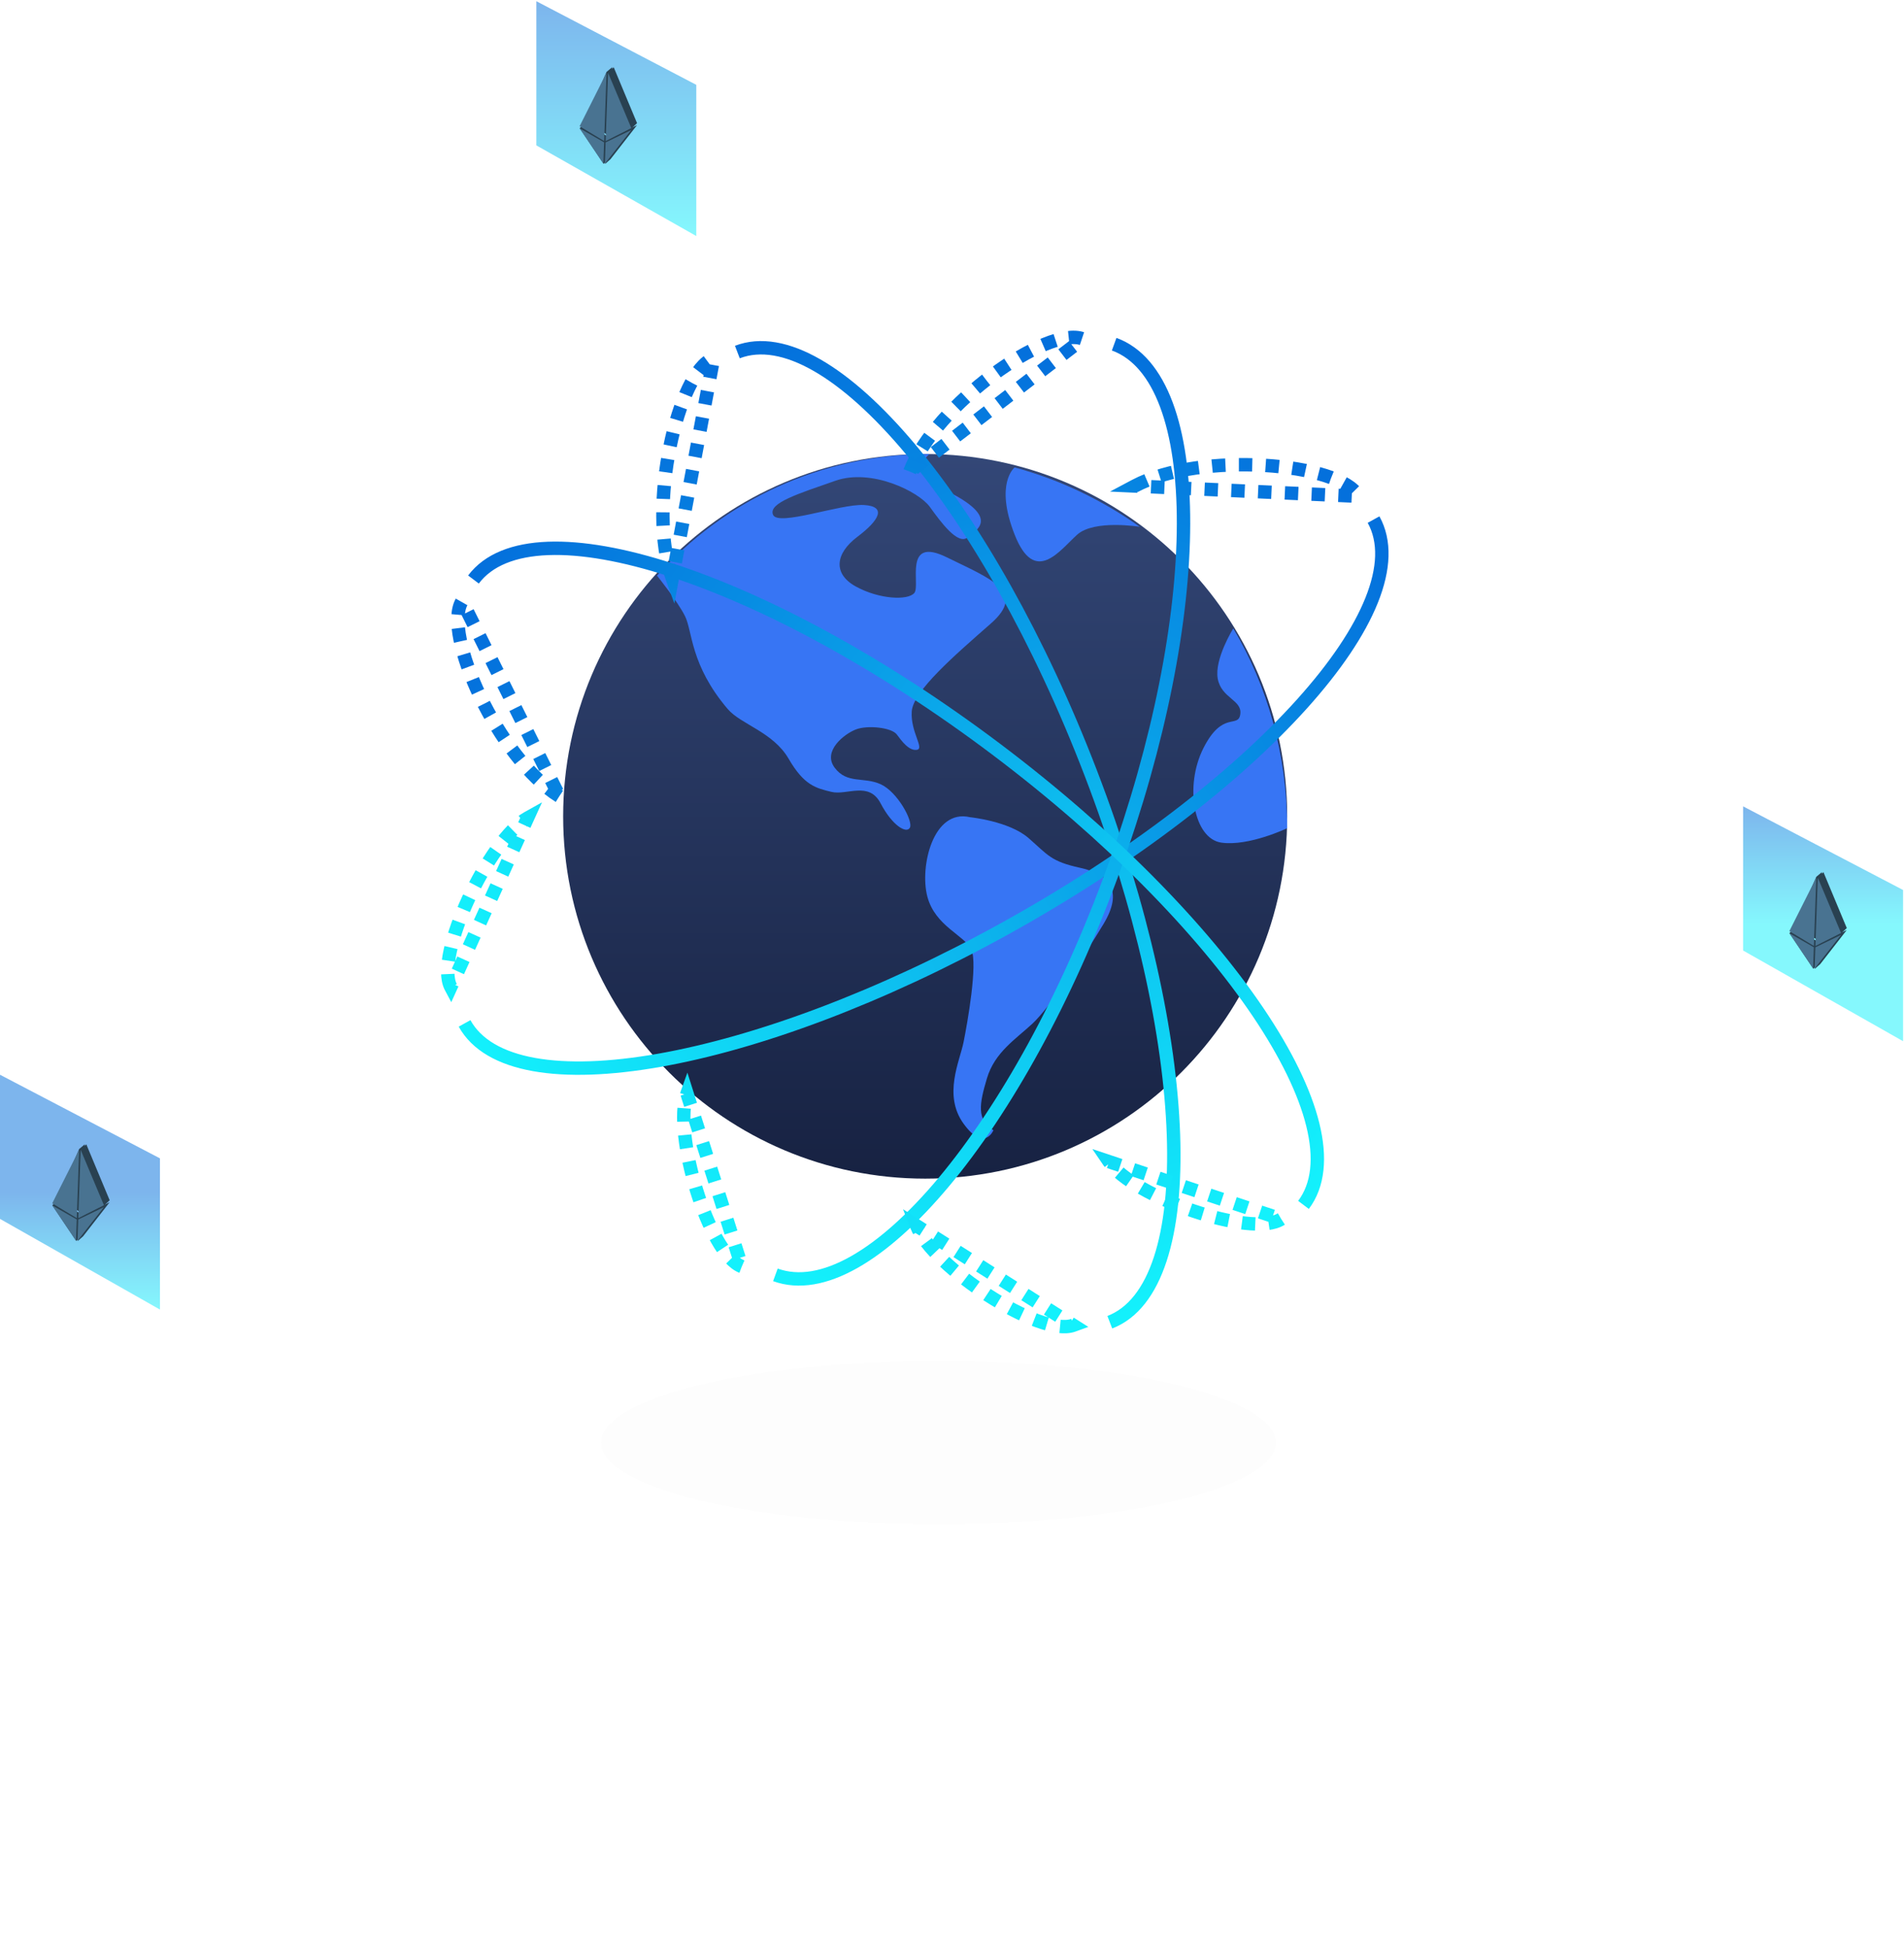 <svg width="172" height="176" viewBox="0 0 172 176" fill="none" xmlns="http://www.w3.org/2000/svg">
<path d="M32.704 65.466C50.766 65.466 65.408 50.811 65.408 32.733C65.408 14.655 50.766 0 32.704 0C14.642 0 0 14.655 0 32.733C0 50.811 14.642 65.466 32.704 65.466Z" transform="translate(50.873 41.017)" fill="url(#paint0_linear)"/>
<path d="M8.479 18.044C8.479 11.39 6.689 5.193 3.607 0C3.607 0 1.879 2.764 2.204 4.541C2.528 6.317 4.435 6.453 4.239 7.756C4.044 9.06 2.637 7.383 0.906 10.818C-0.826 14.253 0.04 18.993 2.528 19.348C5.017 19.702 8.479 18.044 8.479 18.044Z" transform="translate(107.803 56.778)" fill="#3775F4"/>
<path d="M0.815 0C4.927 1.114 8.742 2.95 12.113 5.363C12.113 5.363 8.016 4.689 6.464 6.073C4.912 7.457 2.649 10.731 0.815 6.073C-1.019 1.415 0.815 0 0.815 0Z" transform="translate(90.845 42.23)" fill="#3775F4"/>
<path d="M0 10.988C6.008 4.252 14.823 0 24.648 0C24.648 0 22.424 1.325 26.639 3.571C30.854 5.817 28.922 6.853 28.044 7.544C27.166 8.236 25.643 6.162 24.648 4.78C23.653 3.398 19.381 1.267 16.103 2.42C12.824 3.572 10.015 4.423 10.483 5.494C10.951 6.566 16.57 4.494 18.678 4.608C20.785 4.723 20.083 5.99 18.093 7.487C16.103 8.985 15.868 10.828 17.976 11.979C20.083 13.131 22.658 13.247 23.244 12.556C23.83 11.864 22.19 7.373 26.171 9.33C30.152 11.288 33.431 12.441 30.152 15.32C26.874 18.199 23.127 21.425 23.01 23.267C22.893 25.11 24.181 26.608 23.479 26.723C22.776 26.837 22.131 25.974 21.663 25.34C21.196 24.707 19.029 24.477 17.976 24.88C16.922 25.282 14.931 26.837 16.044 28.335C17.156 29.833 18.677 29.141 20.2 29.832C21.722 30.523 23.141 33.153 22.85 33.748C22.558 34.342 21.261 33.59 20.2 31.56C19.138 29.53 17.147 30.869 15.747 30.523C14.346 30.178 13.292 29.947 11.887 27.528C10.482 25.11 7.573 24.433 6.385 23.037C2.98 19.037 3.223 16.011 2.521 14.629C1.819 13.246 0 10.988 0 10.988Z" transform="translate(59.352 41.017)" fill="#3775F4"/>
<path d="M4.057 0.081C4.057 0.081 7.572 0.432 9.329 1.958C11.086 3.484 11.321 4.071 14.015 4.657C16.71 5.243 17.882 6.769 16.124 9.703C14.367 12.636 11.203 17.33 9.68 18.738C8.158 20.147 6.283 21.32 5.58 23.667C4.877 26.014 4.643 27.421 6.166 28.36C6.166 28.36 5.346 30.356 3.471 27.774C1.597 25.192 3.12 22.141 3.471 20.381C3.823 18.621 4.76 13.341 4.174 12.05C3.589 10.758 0.894 9.937 0.191 7.238C-0.512 4.54 0.718 -0.712 4.057 0.081Z" transform="translate(83.578 73.75)" fill="#3775F4"/>
<path d="M0 0C0 8.933 21.017 16.175 46.943 16.175C72.869 16.175 93.886 8.933 93.886 0" transform="translate(124.082 46.941) scale(-1 1) rotate(29)" stroke="url(#paint1_linear)" stroke-width="1.21"/>
<path d="M0 0C0 8.933 21.017 16.175 46.943 16.175C72.869 16.175 93.886 8.933 93.886 0" transform="translate(66.61 31.805) scale(1 -1) rotate(-69)" stroke="url(#paint2_linear)" stroke-width="1.21"/>
<path d="M0 0C0 8.933 20.03 16.175 44.738 16.175C69.446 16.175 89.476 8.933 89.476 0" transform="translate(100.649 31.096) scale(-1 1) rotate(70)" stroke="url(#paint3_linear)" stroke-width="1.21"/>
<path fill-rule="evenodd" clip-rule="evenodd" d="M0 0C0 3.218 9.312 10.14 13.28 10.222L0 0ZM75.804 10.957C82.56 10.957 93.204 4.094 93.204 0.655L75.804 10.957Z" transform="translate(40.724 89.171) scale(1 -1) rotate(28)" stroke="url(#paint4_linear)" stroke-width="1.21" stroke-dasharray="1.21 1.21 1.21 1.21"/>
<path fill-rule="evenodd" clip-rule="evenodd" d="M0 0C0 3.218 8.987 10.14 12.816 10.222L0 0ZM72.49 11.567C79.011 11.567 89.283 4.704 89.283 1.265L72.49 11.567Z" transform="translate(67.011 114.426) scale(1 -1) rotate(69)" stroke="url(#paint5_linear)" stroke-width="1.21" stroke-dasharray="1.21 1.21 1.21 1.21"/>
<path fill-rule="evenodd" clip-rule="evenodd" d="M-0.006 8.133C1.354 11.05 12.424 13.526 15.929 11.982L-0.006 8.133ZM75.541 10.302C82.062 10.302 92.334 3.438 92.334 9.89122e-06L75.541 10.302Z" transform="translate(120.047 103.232) scale(-1 1) rotate(-32)" stroke="url(#paint6_linear)" stroke-width="1.21" stroke-dasharray="1.21 1.21 1.21 1.21"/>
<path fill-rule="evenodd" clip-rule="evenodd" d="M0 0C0 3.218 9.312 10.14 13.28 10.222L0 0ZM75.804 10.957C82.56 10.957 93.204 4.094 93.204 0.655L75.804 10.957Z" transform="translate(96.955 119.729) scale(-1 1) rotate(-70)" stroke="url(#paint7_linear)" stroke-width="1.21" stroke-dasharray="1.21 1.21 1.21 1.21"/>
<g filter="url(#filter0_d)">
<path fill-rule="evenodd" clip-rule="evenodd" d="M30.477 14.755C47.308 14.755 60.953 11.452 60.953 7.377C60.953 3.303 47.308 0 30.477 0C13.645 0 0 3.303 0 7.377C0 11.452 13.645 14.755 30.477 14.755Z" transform="translate(54.297 122.955)" fill="black" fill-opacity="0.01"/>
</g>
<path opacity="0.517" fill-rule="evenodd" clip-rule="evenodd" d="M0 0L14.45 7.555V21.216L0 13.024V0Z" transform="translate(157.465 72.85)" fill="url(#paint8_linear)"/>
<path opacity="0.517" fill-rule="evenodd" clip-rule="evenodd" d="M0 0L14.45 7.555V21.216L0 13.024V0Z" transform="translate(48.451 0.11)" fill="url(#paint9_linear)"/>
<path opacity="0.517" fill-rule="evenodd" clip-rule="evenodd" d="M0 0L14.45 7.555V21.216L0 13.024V0Z" transform="translate(0 97.096)" fill="url(#paint10_linear)"/>
<path d="M0 0C0 8.933 21.017 16.175 46.943 16.175C72.869 16.175 93.886 8.933 93.886 0" transform="translate(42.771 52.355) scale(1 -1) rotate(-37)" stroke="url(#paint11_linear)" stroke-width="1.21"/>
<path fill-rule="evenodd" clip-rule="evenodd" d="M0 4.974L1.786 0.44L2.277 0V6.245L0 4.974Z" transform="translate(162.308 78.711) rotate(2)" fill="#294151"/>
<path fill-rule="evenodd" clip-rule="evenodd" d="M2.741 4.976L2.291 5.431L0.457 6.247L0 0.455L0.457 0L2.741 4.976Z" transform="translate(164.266 78.778) rotate(2)" fill="#294151"/>
<path fill-rule="evenodd" clip-rule="evenodd" d="M0.463 0L2.74 1.209V3.153L2.274 3.599L0 0.451L0.463 0Z" transform="translate(161.665 83.848) rotate(2)" fill="#294151"/>
<path fill-rule="evenodd" clip-rule="evenodd" d="M2.753 0L0.469 3.153L0 3.599L0.027 1.638L0.323 1.257L2.753 0Z" transform="translate(164.074 83.932) rotate(2)" fill="#294151"/>
<path fill-rule="evenodd" clip-rule="evenodd" d="M0 4.918L2.264 0V6.174L0 4.918Z" transform="translate(161.812 79.211) rotate(2)" fill="#497391"/>
<path fill-rule="evenodd" clip-rule="evenodd" d="M2.272 4.919L0 6.176V0L2.272 4.919Z" transform="translate(164.213 79.293) rotate(2)" fill="#497391"/>
<path fill-rule="evenodd" clip-rule="evenodd" d="M0 0L2.264 1.195V3.117L0 0Z" transform="translate(161.634 84.305) rotate(2)" fill="#497391"/>
<path fill-rule="evenodd" clip-rule="evenodd" d="M2.272 0L0 3.117V1.195L2.272 0Z" transform="translate(164.035 84.389) rotate(2)" fill="#497391"/>
<path fill-rule="evenodd" clip-rule="evenodd" d="M0 4.974L1.786 0.44L2.277 0V6.245L0 4.974Z" transform="translate(53.025 5.992) rotate(2)" fill="#294151"/>
<path fill-rule="evenodd" clip-rule="evenodd" d="M2.741 4.976L2.291 5.431L0.457 6.247L0 0.455L0.457 0L2.741 4.976Z" transform="translate(54.983 6.059) rotate(2)" fill="#294151"/>
<path fill-rule="evenodd" clip-rule="evenodd" d="M0.463 0L2.74 1.209V3.153L2.274 3.599L0 0.451L0.463 0Z" transform="translate(52.382 11.129) rotate(2)" fill="#294151"/>
<path fill-rule="evenodd" clip-rule="evenodd" d="M2.753 0L0.469 3.153L0 3.599L0.027 1.638L0.323 1.257L2.753 0Z" transform="translate(54.791 11.213) rotate(2)" fill="#294151"/>
<path fill-rule="evenodd" clip-rule="evenodd" d="M0 4.918L2.264 0V6.174L0 4.918Z" transform="translate(52.529 6.492) rotate(2)" fill="#497391"/>
<path fill-rule="evenodd" clip-rule="evenodd" d="M2.272 4.919L0 6.176V0L2.272 4.919Z" transform="translate(54.93 6.574) rotate(2)" fill="#497391"/>
<path fill-rule="evenodd" clip-rule="evenodd" d="M0 0L2.264 1.195V3.117L0 0Z" transform="translate(52.351 11.586) rotate(2)" fill="#497391"/>
<path fill-rule="evenodd" clip-rule="evenodd" d="M2.272 0L0 3.117V1.195L2.272 0Z" transform="translate(54.752 11.67) rotate(2)" fill="#497391"/>
<path fill-rule="evenodd" clip-rule="evenodd" d="M0 4.974L1.786 0.44L2.277 0V6.245L0 4.974Z" transform="translate(5.383 103.302) rotate(2)" fill="#294151"/>
<path fill-rule="evenodd" clip-rule="evenodd" d="M2.741 4.976L2.291 5.431L0.457 6.247L0 0.455L0.457 0L2.741 4.976Z" transform="translate(7.341 103.369) rotate(2)" fill="#294151"/>
<path fill-rule="evenodd" clip-rule="evenodd" d="M0.463 0L2.74 1.209V3.153L2.274 3.599L0 0.451L0.463 0Z" transform="translate(4.741 108.439) rotate(2)" fill="#294151"/>
<path fill-rule="evenodd" clip-rule="evenodd" d="M2.753 0L0.469 3.153L0 3.599L0.027 1.638L0.323 1.257L2.753 0Z" transform="translate(7.149 108.523) rotate(2)" fill="#294151"/>
<path fill-rule="evenodd" clip-rule="evenodd" d="M0 4.918L2.264 0V6.174L0 4.918Z" transform="translate(4.888 103.802) rotate(2)" fill="#497391"/>
<path fill-rule="evenodd" clip-rule="evenodd" d="M2.272 4.919L0 6.176V0L2.272 4.919Z" transform="translate(7.288 103.884) rotate(2)" fill="#497391"/>
<path fill-rule="evenodd" clip-rule="evenodd" d="M0 0L2.264 1.195V3.117L0 0Z" transform="translate(4.71 108.896) rotate(2)" fill="#497391"/>
<path fill-rule="evenodd" clip-rule="evenodd" d="M2.272 0L0 3.117V1.195L2.272 0Z" transform="translate(7.11 108.98) rotate(2)" fill="#497391"/>
<defs>
<filter id="filter0_d" x="42.297" y="110.955" width="84.953" height="38.755" filterUnits="userSpaceOnUse" color-interpolation-filters="sRGB">
<feFlood flood-opacity="0" result="BackgroundImageFix"/>
<feColorMatrix in="SourceAlpha" type="matrix" values="0 0 0 0 0 0 0 0 0 0 0 0 0 0 0 0 0 0 255 0"/>
<feOffset/>
<feGaussianBlur stdDeviation="6"/>
<feColorMatrix type="matrix" values="0 0 0 0 0.2 0 0 0 0 0.278 0 0 0 0 0.467 0 0 0 0.5 0"/>
<feBlend mode="normal" in2="BackgroundImageFix" result="effect1_dropShadow"/>
<feBlend mode="normal" in="SourceGraphic" in2="effect1_dropShadow" result="shape"/>
</filter>
<linearGradient id="paint0_linear" x2="1" gradientUnits="userSpaceOnUse" gradientTransform="translate(32.704) scale(65.408 65.466) rotate(90)">
<stop stop-color="#334777"/>
<stop offset="1" stop-color="#172242"/>
</linearGradient>
<linearGradient id="paint1_linear" x2="1" gradientUnits="userSpaceOnUse" gradientTransform="translate(93.886) scale(93.886 16.175) rotate(180)">
<stop stop-color="#13F1FC"/>
<stop offset="1" stop-color="#0470DC"/>
</linearGradient>
<linearGradient id="paint2_linear" x2="1" gradientUnits="userSpaceOnUse" gradientTransform="translate(93.886) scale(93.886 16.175) rotate(180)">
<stop stop-color="#13F1FC"/>
<stop offset="1" stop-color="#0470DC"/>
</linearGradient>
<linearGradient id="paint3_linear" x2="1" gradientUnits="userSpaceOnUse" gradientTransform="translate(89.476) scale(89.476 16.175) rotate(180)">
<stop stop-color="#13F1FC"/>
<stop offset="1" stop-color="#0470DC"/>
</linearGradient>
<linearGradient id="paint4_linear" x2="1" gradientUnits="userSpaceOnUse" gradientTransform="translate(2.44 10.957) scale(87.22 10.254)">
<stop stop-color="#13F1FC"/>
<stop offset="1" stop-color="#0470DC"/>
</linearGradient>
<linearGradient id="paint5_linear" x2="1" gradientUnits="userSpaceOnUse" gradientTransform="translate(2.337 11.567) scale(83.55 10.825)">
<stop stop-color="#13F1FC"/>
<stop offset="1" stop-color="#0470DC"/>
</linearGradient>
<linearGradient id="paint6_linear" x2="1" gradientUnits="userSpaceOnUse" gradientTransform="translate(2.417 12.452) scale(86.405 11.652)">
<stop stop-color="#13F1FC"/>
<stop offset="1" stop-color="#0470DC"/>
</linearGradient>
<linearGradient id="paint7_linear" x2="1" gradientUnits="userSpaceOnUse" gradientTransform="translate(2.44 10.957) scale(87.22 10.254)">
<stop stop-color="#13F1FC"/>
<stop offset="1" stop-color="#0470DC"/>
</linearGradient>
<linearGradient id="paint8_linear" x2="1" gradientUnits="userSpaceOnUse" gradientTransform="translate(7.225) scale(7.225 10.608) rotate(90)">
<stop stop-color="#0470DC"/>
<stop offset="1" stop-color="#13F1FC"/>
</linearGradient>
<linearGradient id="paint9_linear" x2="1" gradientUnits="userSpaceOnUse" gradientTransform="translate(7.225) scale(14.45 21.216) rotate(90)">
<stop stop-color="#0470DC"/>
<stop offset="1" stop-color="#13F1FC"/>
</linearGradient>
<linearGradient id="paint10_linear" x2="1" gradientUnits="userSpaceOnUse" gradientTransform="translate(7.225 10.608) scale(7.225 10.608) rotate(90)">
<stop stop-color="#0470DC"/>
<stop offset="1" stop-color="#13F1FC"/>
</linearGradient>
<linearGradient id="paint11_linear" x2="1" gradientUnits="userSpaceOnUse" gradientTransform="translate(93.886) scale(93.886 16.175) rotate(180)">
<stop stop-color="#13F1FC"/>
<stop offset="1" stop-color="#0470DC"/>
</linearGradient>
</defs>
</svg>

